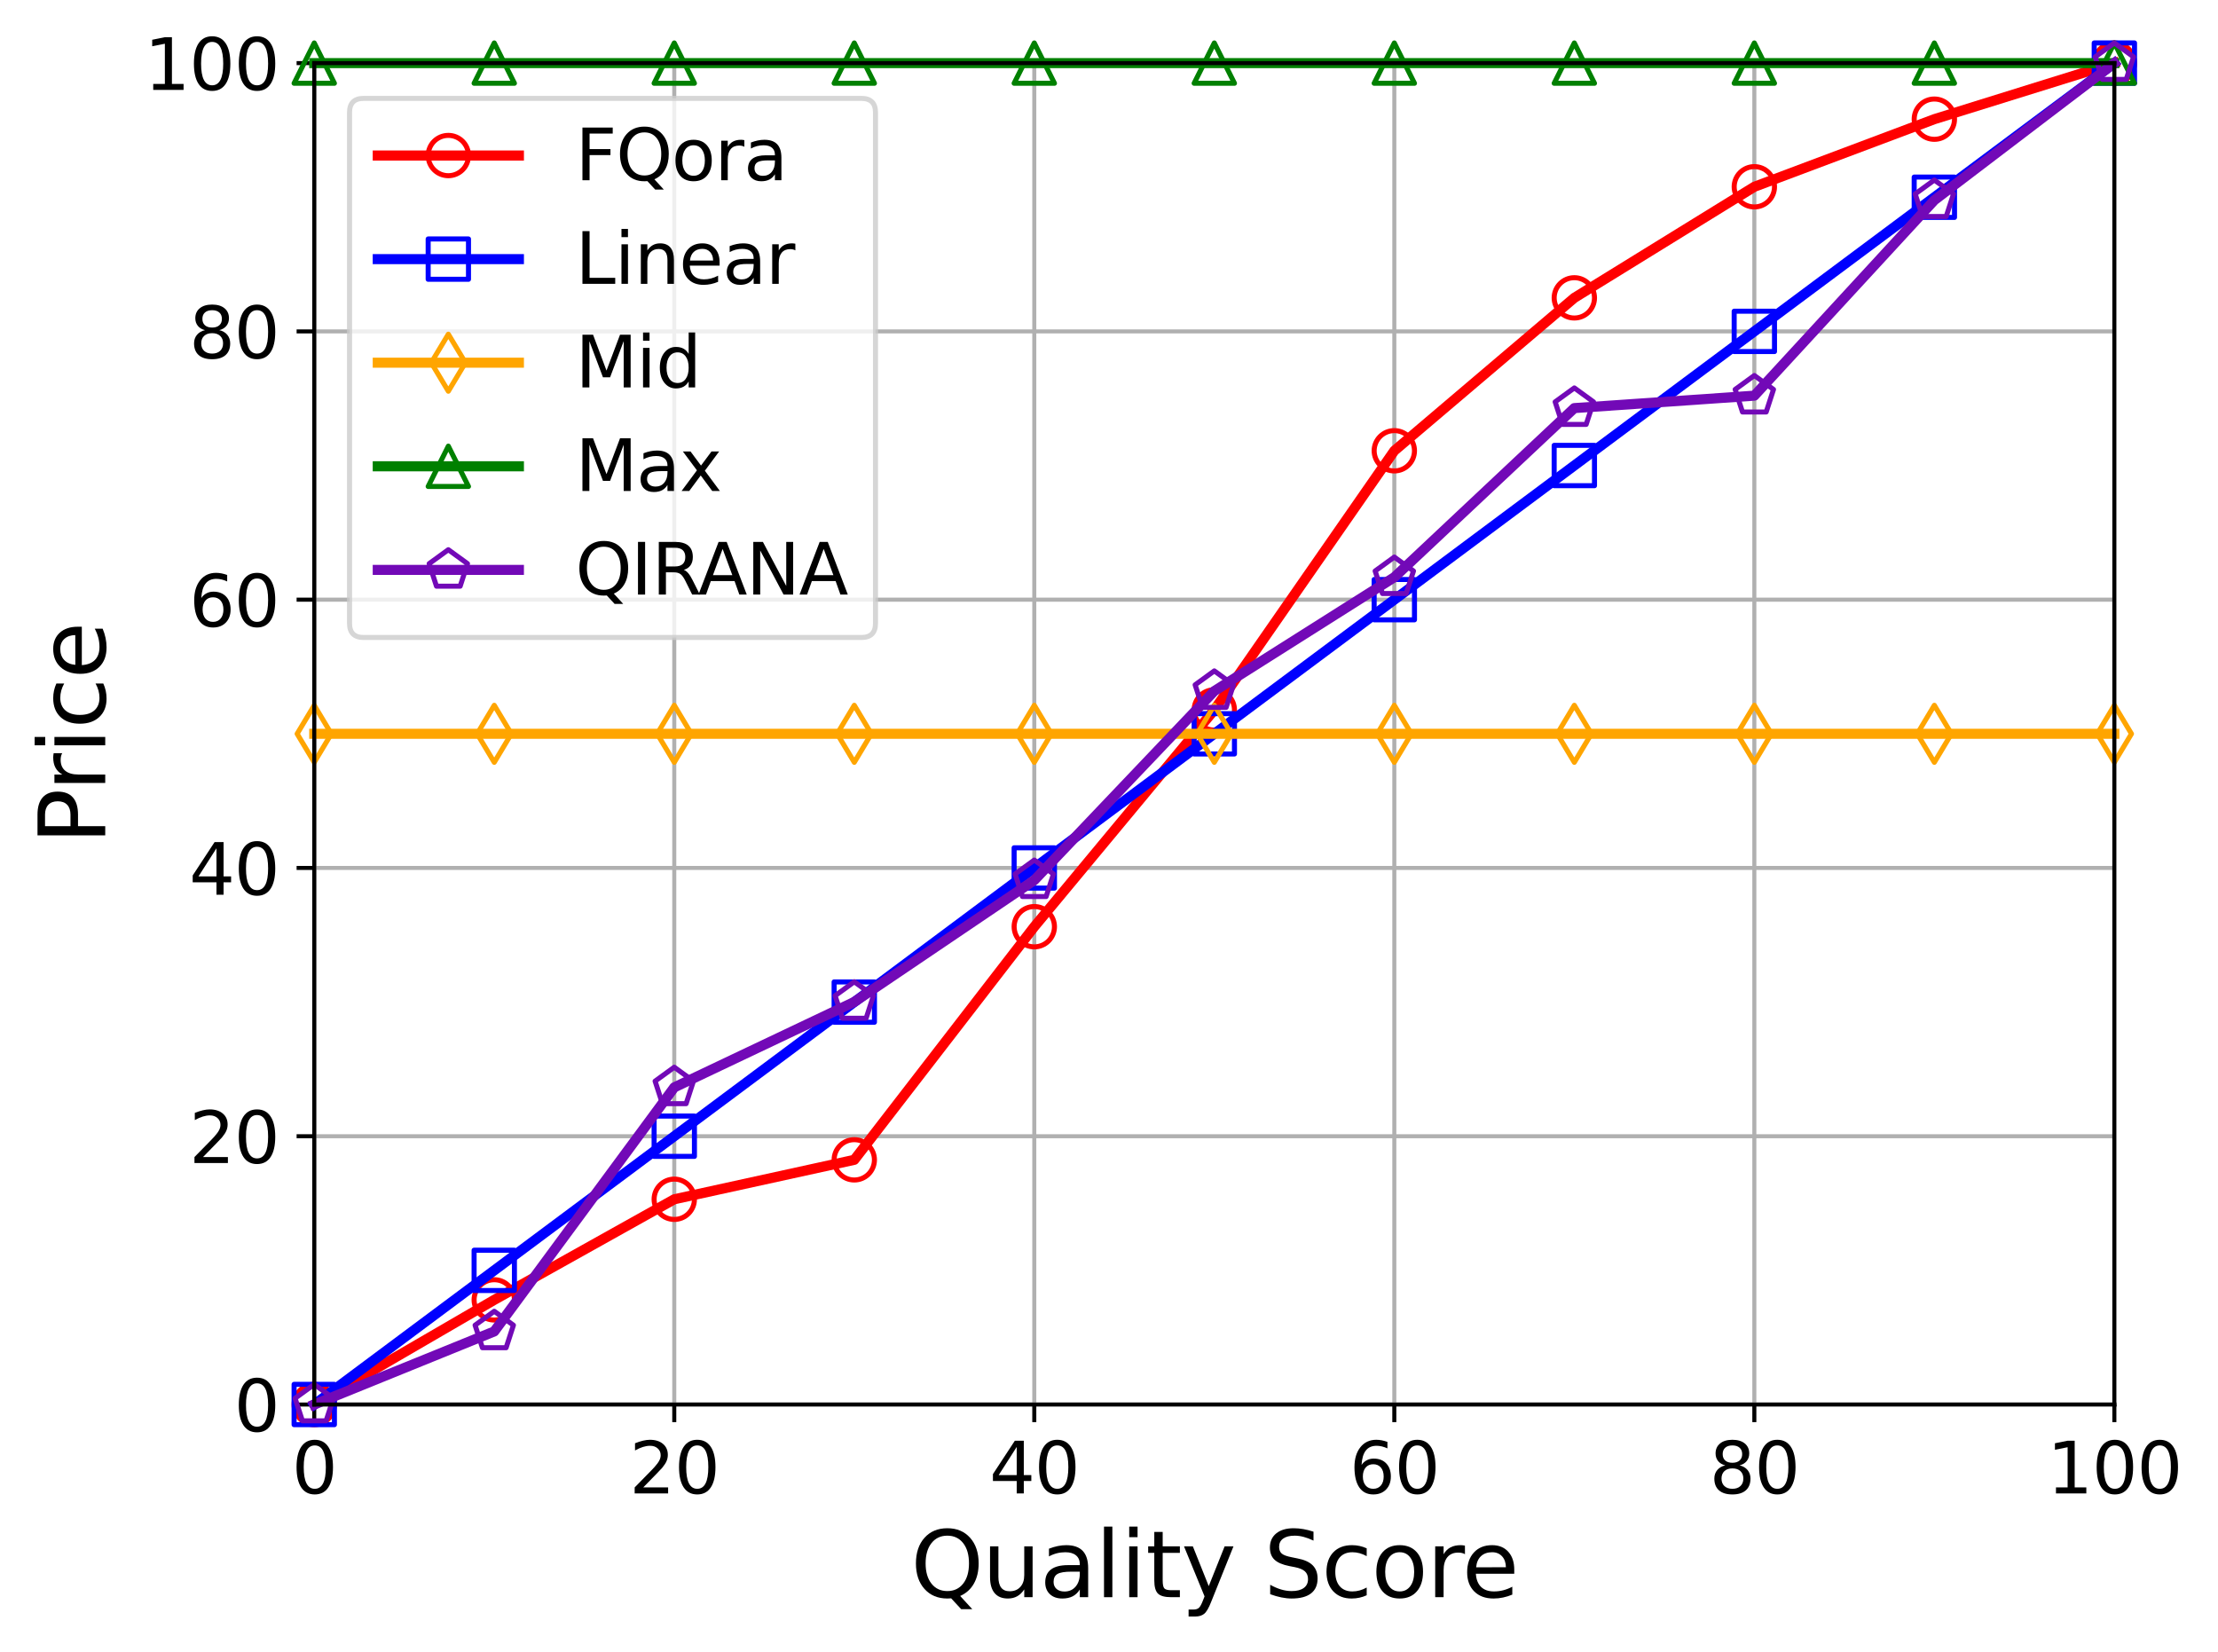 <?xml version="1.0" encoding="utf-8" standalone="no"?>
<!DOCTYPE svg PUBLIC "-//W3C//DTD SVG 1.1//EN"
  "http://www.w3.org/Graphics/SVG/1.1/DTD/svg11.dtd">
<svg xmlns:xlink="http://www.w3.org/1999/xlink" width="440.024pt" height="327.801pt" viewBox="0 0 440.024 327.801" xmlns="http://www.w3.org/2000/svg" version="1.1">
 <defs>
  <style type="text/css">*{stroke-linejoin: round; stroke-linecap: butt}</style>
 </defs>
 <g id="figure_1">
  <g id="patch_1">
   <path d="M 0 327.801 
L 440.024 327.801 
L 440.024 0 
L 0 0 
z
" style="fill: #ffffff"/>
  </g>
  <g id="axes_1">
   <g id="patch_2">
    <path d="M 62.343 278.631 
L 419.463 278.631 
L 419.463 12.519 
L 62.343 12.519 
z
" style="fill: #ffffff"/>
   </g>
   <g id="matplotlib.axis_1">
    <g id="xtick_1">
     <g id="line2d_1">
      <path d="M 62.343 278.631 
L 62.343 12.519 
" clip-path="url(#pe806de9f30)" style="fill: none; stroke: #b0b0b0; stroke-width: 0.8; stroke-linecap: square"/>
     </g>
     <g id="line2d_2">
      <defs>
       <path id="m9f89a39ca8" d="M 0 0 
L 0 3.5 
" style="stroke: #000000; stroke-width: 0.8"/>
      </defs>
      <g>
       <use xlink:href="#m9f89a39ca8" x="62.343" y="278.631" style="stroke: #000000; stroke-width: 0.8"/>
      </g>
     </g>
     <g id="text_1">
      <!-- 0 -->
      <g transform="translate(57.889 296.269)scale(0.14 -0.14)">
       <defs>
        <path id="DejaVuSans-30" d="M 2034 4250 
Q 1547 4250 1301 3770 
Q 1056 3291 1056 2328 
Q 1056 1369 1301 889 
Q 1547 409 2034 409 
Q 2525 409 2770 889 
Q 3016 1369 3016 2328 
Q 3016 3291 2770 3770 
Q 2525 4250 2034 4250 
z
M 2034 4750 
Q 2819 4750 3233 4129 
Q 3647 3509 3647 2328 
Q 3647 1150 3233 529 
Q 2819 -91 2034 -91 
Q 1250 -91 836 529 
Q 422 1150 422 2328 
Q 422 3509 836 4129 
Q 1250 4750 2034 4750 
z
" transform="scale(0.016)"/>
       </defs>
       <use xlink:href="#DejaVuSans-30"/>
      </g>
     </g>
    </g>
    <g id="xtick_2">
     <g id="line2d_3">
      <path d="M 133.767 278.631 
L 133.767 12.519 
" clip-path="url(#pe806de9f30)" style="fill: none; stroke: #b0b0b0; stroke-width: 0.8; stroke-linecap: square"/>
     </g>
     <g id="line2d_4">
      <g>
       <use xlink:href="#m9f89a39ca8" x="133.767" y="278.631" style="stroke: #000000; stroke-width: 0.8"/>
      </g>
     </g>
     <g id="text_2">
      <!-- 20 -->
      <g transform="translate(124.86 296.269)scale(0.14 -0.14)">
       <defs>
        <path id="DejaVuSans-32" d="M 1228 531 
L 3431 531 
L 3431 0 
L 469 0 
L 469 531 
Q 828 903 1448 1529 
Q 2069 2156 2228 2338 
Q 2531 2678 2651 2914 
Q 2772 3150 2772 3378 
Q 2772 3750 2511 3984 
Q 2250 4219 1831 4219 
Q 1534 4219 1204 4116 
Q 875 4013 500 3803 
L 500 4441 
Q 881 4594 1212 4672 
Q 1544 4750 1819 4750 
Q 2544 4750 2975 4387 
Q 3406 4025 3406 3419 
Q 3406 3131 3298 2873 
Q 3191 2616 2906 2266 
Q 2828 2175 2409 1742 
Q 1991 1309 1228 531 
z
" transform="scale(0.016)"/>
       </defs>
       <use xlink:href="#DejaVuSans-32"/>
       <use xlink:href="#DejaVuSans-30" x="63.623"/>
      </g>
     </g>
    </g>
    <g id="xtick_3">
     <g id="line2d_5">
      <path d="M 205.191 278.631 
L 205.191 12.519 
" clip-path="url(#pe806de9f30)" style="fill: none; stroke: #b0b0b0; stroke-width: 0.8; stroke-linecap: square"/>
     </g>
     <g id="line2d_6">
      <g>
       <use xlink:href="#m9f89a39ca8" x="205.191" y="278.631" style="stroke: #000000; stroke-width: 0.8"/>
      </g>
     </g>
     <g id="text_3">
      <!-- 40 -->
      <g transform="translate(196.284 296.269)scale(0.14 -0.14)">
       <defs>
        <path id="DejaVuSans-34" d="M 2419 4116 
L 825 1625 
L 2419 1625 
L 2419 4116 
z
M 2253 4666 
L 3047 4666 
L 3047 1625 
L 3713 1625 
L 3713 1100 
L 3047 1100 
L 3047 0 
L 2419 0 
L 2419 1100 
L 313 1100 
L 313 1709 
L 2253 4666 
z
" transform="scale(0.016)"/>
       </defs>
       <use xlink:href="#DejaVuSans-34"/>
       <use xlink:href="#DejaVuSans-30" x="63.623"/>
      </g>
     </g>
    </g>
    <g id="xtick_4">
     <g id="line2d_7">
      <path d="M 276.615 278.631 
L 276.615 12.519 
" clip-path="url(#pe806de9f30)" style="fill: none; stroke: #b0b0b0; stroke-width: 0.8; stroke-linecap: square"/>
     </g>
     <g id="line2d_8">
      <g>
       <use xlink:href="#m9f89a39ca8" x="276.615" y="278.631" style="stroke: #000000; stroke-width: 0.8"/>
      </g>
     </g>
     <g id="text_4">
      <!-- 60 -->
      <g transform="translate(267.708 296.269)scale(0.14 -0.14)">
       <defs>
        <path id="DejaVuSans-36" d="M 2113 2584 
Q 1688 2584 1439 2293 
Q 1191 2003 1191 1497 
Q 1191 994 1439 701 
Q 1688 409 2113 409 
Q 2538 409 2786 701 
Q 3034 994 3034 1497 
Q 3034 2003 2786 2293 
Q 2538 2584 2113 2584 
z
M 3366 4563 
L 3366 3988 
Q 3128 4100 2886 4159 
Q 2644 4219 2406 4219 
Q 1781 4219 1451 3797 
Q 1122 3375 1075 2522 
Q 1259 2794 1537 2939 
Q 1816 3084 2150 3084 
Q 2853 3084 3261 2657 
Q 3669 2231 3669 1497 
Q 3669 778 3244 343 
Q 2819 -91 2113 -91 
Q 1303 -91 875 529 
Q 447 1150 447 2328 
Q 447 3434 972 4092 
Q 1497 4750 2381 4750 
Q 2619 4750 2861 4703 
Q 3103 4656 3366 4563 
z
" transform="scale(0.016)"/>
       </defs>
       <use xlink:href="#DejaVuSans-36"/>
       <use xlink:href="#DejaVuSans-30" x="63.623"/>
      </g>
     </g>
    </g>
    <g id="xtick_5">
     <g id="line2d_9">
      <path d="M 348.039 278.631 
L 348.039 12.519 
" clip-path="url(#pe806de9f30)" style="fill: none; stroke: #b0b0b0; stroke-width: 0.8; stroke-linecap: square"/>
     </g>
     <g id="line2d_10">
      <g>
       <use xlink:href="#m9f89a39ca8" x="348.039" y="278.631" style="stroke: #000000; stroke-width: 0.8"/>
      </g>
     </g>
     <g id="text_5">
      <!-- 80 -->
      <g transform="translate(339.132 296.269)scale(0.14 -0.14)">
       <defs>
        <path id="DejaVuSans-38" d="M 2034 2216 
Q 1584 2216 1326 1975 
Q 1069 1734 1069 1313 
Q 1069 891 1326 650 
Q 1584 409 2034 409 
Q 2484 409 2743 651 
Q 3003 894 3003 1313 
Q 3003 1734 2745 1975 
Q 2488 2216 2034 2216 
z
M 1403 2484 
Q 997 2584 770 2862 
Q 544 3141 544 3541 
Q 544 4100 942 4425 
Q 1341 4750 2034 4750 
Q 2731 4750 3128 4425 
Q 3525 4100 3525 3541 
Q 3525 3141 3298 2862 
Q 3072 2584 2669 2484 
Q 3125 2378 3379 2068 
Q 3634 1759 3634 1313 
Q 3634 634 3220 271 
Q 2806 -91 2034 -91 
Q 1263 -91 848 271 
Q 434 634 434 1313 
Q 434 1759 690 2068 
Q 947 2378 1403 2484 
z
M 1172 3481 
Q 1172 3119 1398 2916 
Q 1625 2713 2034 2713 
Q 2441 2713 2670 2916 
Q 2900 3119 2900 3481 
Q 2900 3844 2670 4047 
Q 2441 4250 2034 4250 
Q 1625 4250 1398 4047 
Q 1172 3844 1172 3481 
z
" transform="scale(0.016)"/>
       </defs>
       <use xlink:href="#DejaVuSans-38"/>
       <use xlink:href="#DejaVuSans-30" x="63.623"/>
      </g>
     </g>
    </g>
    <g id="xtick_6">
     <g id="line2d_11">
      <path d="M 419.463 278.631 
L 419.463 12.519 
" clip-path="url(#pe806de9f30)" style="fill: none; stroke: #b0b0b0; stroke-width: 0.8; stroke-linecap: square"/>
     </g>
     <g id="line2d_12">
      <g>
       <use xlink:href="#m9f89a39ca8" x="419.463" y="278.631" style="stroke: #000000; stroke-width: 0.8"/>
      </g>
     </g>
     <g id="text_6">
      <!-- 100 -->
      <g transform="translate(406.102 296.269)scale(0.14 -0.14)">
       <defs>
        <path id="DejaVuSans-31" d="M 794 531 
L 1825 531 
L 1825 4091 
L 703 3866 
L 703 4441 
L 1819 4666 
L 2450 4666 
L 2450 531 
L 3481 531 
L 3481 0 
L 794 0 
L 794 531 
z
" transform="scale(0.016)"/>
       </defs>
       <use xlink:href="#DejaVuSans-31"/>
       <use xlink:href="#DejaVuSans-30" x="63.623"/>
       <use xlink:href="#DejaVuSans-30" x="127.246"/>
      </g>
     </g>
    </g>
    <g id="text_7">
     <!-- Quality Score -->
     <g transform="translate(180.679 316.857)scale(0.18 -0.18)">
      <defs>
       <path id="DejaVuSans-51" d="M 2522 4238 
Q 1834 4238 1429 3725 
Q 1025 3213 1025 2328 
Q 1025 1447 1429 934 
Q 1834 422 2522 422 
Q 3209 422 3611 934 
Q 4013 1447 4013 2328 
Q 4013 3213 3611 3725 
Q 3209 4238 2522 4238 
z
M 3406 84 
L 4238 -825 
L 3475 -825 
L 2784 -78 
Q 2681 -84 2626 -87 
Q 2572 -91 2522 -91 
Q 1538 -91 948 567 
Q 359 1225 359 2328 
Q 359 3434 948 4092 
Q 1538 4750 2522 4750 
Q 3503 4750 4090 4092 
Q 4678 3434 4678 2328 
Q 4678 1516 4351 937 
Q 4025 359 3406 84 
z
" transform="scale(0.016)"/>
       <path id="DejaVuSans-75" d="M 544 1381 
L 544 3500 
L 1119 3500 
L 1119 1403 
Q 1119 906 1312 657 
Q 1506 409 1894 409 
Q 2359 409 2629 706 
Q 2900 1003 2900 1516 
L 2900 3500 
L 3475 3500 
L 3475 0 
L 2900 0 
L 2900 538 
Q 2691 219 2414 64 
Q 2138 -91 1772 -91 
Q 1169 -91 856 284 
Q 544 659 544 1381 
z
M 1991 3584 
L 1991 3584 
z
" transform="scale(0.016)"/>
       <path id="DejaVuSans-61" d="M 2194 1759 
Q 1497 1759 1228 1600 
Q 959 1441 959 1056 
Q 959 750 1161 570 
Q 1363 391 1709 391 
Q 2188 391 2477 730 
Q 2766 1069 2766 1631 
L 2766 1759 
L 2194 1759 
z
M 3341 1997 
L 3341 0 
L 2766 0 
L 2766 531 
Q 2569 213 2275 61 
Q 1981 -91 1556 -91 
Q 1019 -91 701 211 
Q 384 513 384 1019 
Q 384 1609 779 1909 
Q 1175 2209 1959 2209 
L 2766 2209 
L 2766 2266 
Q 2766 2663 2505 2880 
Q 2244 3097 1772 3097 
Q 1472 3097 1187 3025 
Q 903 2953 641 2809 
L 641 3341 
Q 956 3463 1253 3523 
Q 1550 3584 1831 3584 
Q 2591 3584 2966 3190 
Q 3341 2797 3341 1997 
z
" transform="scale(0.016)"/>
       <path id="DejaVuSans-6c" d="M 603 4863 
L 1178 4863 
L 1178 0 
L 603 0 
L 603 4863 
z
" transform="scale(0.016)"/>
       <path id="DejaVuSans-69" d="M 603 3500 
L 1178 3500 
L 1178 0 
L 603 0 
L 603 3500 
z
M 603 4863 
L 1178 4863 
L 1178 4134 
L 603 4134 
L 603 4863 
z
" transform="scale(0.016)"/>
       <path id="DejaVuSans-74" d="M 1172 4494 
L 1172 3500 
L 2356 3500 
L 2356 3053 
L 1172 3053 
L 1172 1153 
Q 1172 725 1289 603 
Q 1406 481 1766 481 
L 2356 481 
L 2356 0 
L 1766 0 
Q 1100 0 847 248 
Q 594 497 594 1153 
L 594 3053 
L 172 3053 
L 172 3500 
L 594 3500 
L 594 4494 
L 1172 4494 
z
" transform="scale(0.016)"/>
       <path id="DejaVuSans-79" d="M 2059 -325 
Q 1816 -950 1584 -1140 
Q 1353 -1331 966 -1331 
L 506 -1331 
L 506 -850 
L 844 -850 
Q 1081 -850 1212 -737 
Q 1344 -625 1503 -206 
L 1606 56 
L 191 3500 
L 800 3500 
L 1894 763 
L 2988 3500 
L 3597 3500 
L 2059 -325 
z
" transform="scale(0.016)"/>
       <path id="DejaVuSans-20" transform="scale(0.016)"/>
       <path id="DejaVuSans-53" d="M 3425 4513 
L 3425 3897 
Q 3066 4069 2747 4153 
Q 2428 4238 2131 4238 
Q 1616 4238 1336 4038 
Q 1056 3838 1056 3469 
Q 1056 3159 1242 3001 
Q 1428 2844 1947 2747 
L 2328 2669 
Q 3034 2534 3370 2195 
Q 3706 1856 3706 1288 
Q 3706 609 3251 259 
Q 2797 -91 1919 -91 
Q 1588 -91 1214 -16 
Q 841 59 441 206 
L 441 856 
Q 825 641 1194 531 
Q 1563 422 1919 422 
Q 2459 422 2753 634 
Q 3047 847 3047 1241 
Q 3047 1584 2836 1778 
Q 2625 1972 2144 2069 
L 1759 2144 
Q 1053 2284 737 2584 
Q 422 2884 422 3419 
Q 422 4038 858 4394 
Q 1294 4750 2059 4750 
Q 2388 4750 2728 4690 
Q 3069 4631 3425 4513 
z
" transform="scale(0.016)"/>
       <path id="DejaVuSans-63" d="M 3122 3366 
L 3122 2828 
Q 2878 2963 2633 3030 
Q 2388 3097 2138 3097 
Q 1578 3097 1268 2742 
Q 959 2388 959 1747 
Q 959 1106 1268 751 
Q 1578 397 2138 397 
Q 2388 397 2633 464 
Q 2878 531 3122 666 
L 3122 134 
Q 2881 22 2623 -34 
Q 2366 -91 2075 -91 
Q 1284 -91 818 406 
Q 353 903 353 1747 
Q 353 2603 823 3093 
Q 1294 3584 2113 3584 
Q 2378 3584 2631 3529 
Q 2884 3475 3122 3366 
z
" transform="scale(0.016)"/>
       <path id="DejaVuSans-6f" d="M 1959 3097 
Q 1497 3097 1228 2736 
Q 959 2375 959 1747 
Q 959 1119 1226 758 
Q 1494 397 1959 397 
Q 2419 397 2687 759 
Q 2956 1122 2956 1747 
Q 2956 2369 2687 2733 
Q 2419 3097 1959 3097 
z
M 1959 3584 
Q 2709 3584 3137 3096 
Q 3566 2609 3566 1747 
Q 3566 888 3137 398 
Q 2709 -91 1959 -91 
Q 1206 -91 779 398 
Q 353 888 353 1747 
Q 353 2609 779 3096 
Q 1206 3584 1959 3584 
z
" transform="scale(0.016)"/>
       <path id="DejaVuSans-72" d="M 2631 2963 
Q 2534 3019 2420 3045 
Q 2306 3072 2169 3072 
Q 1681 3072 1420 2755 
Q 1159 2438 1159 1844 
L 1159 0 
L 581 0 
L 581 3500 
L 1159 3500 
L 1159 2956 
Q 1341 3275 1631 3429 
Q 1922 3584 2338 3584 
Q 2397 3584 2469 3576 
Q 2541 3569 2628 3553 
L 2631 2963 
z
" transform="scale(0.016)"/>
       <path id="DejaVuSans-65" d="M 3597 1894 
L 3597 1613 
L 953 1613 
Q 991 1019 1311 708 
Q 1631 397 2203 397 
Q 2534 397 2845 478 
Q 3156 559 3463 722 
L 3463 178 
Q 3153 47 2828 -22 
Q 2503 -91 2169 -91 
Q 1331 -91 842 396 
Q 353 884 353 1716 
Q 353 2575 817 3079 
Q 1281 3584 2069 3584 
Q 2775 3584 3186 3129 
Q 3597 2675 3597 1894 
z
M 3022 2063 
Q 3016 2534 2758 2815 
Q 2500 3097 2075 3097 
Q 1594 3097 1305 2825 
Q 1016 2553 972 2059 
L 3022 2063 
z
" transform="scale(0.016)"/>
      </defs>
      <use xlink:href="#DejaVuSans-51"/>
      <use xlink:href="#DejaVuSans-75" x="78.711"/>
      <use xlink:href="#DejaVuSans-61" x="142.09"/>
      <use xlink:href="#DejaVuSans-6c" x="203.369"/>
      <use xlink:href="#DejaVuSans-69" x="231.152"/>
      <use xlink:href="#DejaVuSans-74" x="258.936"/>
      <use xlink:href="#DejaVuSans-79" x="298.145"/>
      <use xlink:href="#DejaVuSans-20" x="357.324"/>
      <use xlink:href="#DejaVuSans-53" x="389.111"/>
      <use xlink:href="#DejaVuSans-63" x="452.588"/>
      <use xlink:href="#DejaVuSans-6f" x="507.568"/>
      <use xlink:href="#DejaVuSans-72" x="568.75"/>
      <use xlink:href="#DejaVuSans-65" x="607.613"/>
     </g>
    </g>
   </g>
   <g id="matplotlib.axis_2">
    <g id="ytick_1">
     <g id="line2d_13">
      <path d="M 62.343 278.631 
L 419.463 278.631 
" clip-path="url(#pe806de9f30)" style="fill: none; stroke: #b0b0b0; stroke-width: 0.8; stroke-linecap: square"/>
     </g>
     <g id="line2d_14">
      <defs>
       <path id="m692879dd58" d="M 0 0 
L -3.5 0 
" style="stroke: #000000; stroke-width: 0.8"/>
      </defs>
      <g>
       <use xlink:href="#m692879dd58" x="62.343" y="278.631" style="stroke: #000000; stroke-width: 0.8"/>
      </g>
     </g>
     <g id="text_8">
      <!-- 0 -->
      <g transform="translate(46.436 283.95)scale(0.14 -0.14)">
       <use xlink:href="#DejaVuSans-30"/>
      </g>
     </g>
    </g>
    <g id="ytick_2">
     <g id="line2d_15">
      <path d="M 62.343 225.409 
L 419.463 225.409 
" clip-path="url(#pe806de9f30)" style="fill: none; stroke: #b0b0b0; stroke-width: 0.8; stroke-linecap: square"/>
     </g>
     <g id="line2d_16">
      <g>
       <use xlink:href="#m692879dd58" x="62.343" y="225.409" style="stroke: #000000; stroke-width: 0.8"/>
      </g>
     </g>
     <g id="text_9">
      <!-- 20 -->
      <g transform="translate(37.528 230.727)scale(0.14 -0.14)">
       <use xlink:href="#DejaVuSans-32"/>
       <use xlink:href="#DejaVuSans-30" x="63.623"/>
      </g>
     </g>
    </g>
    <g id="ytick_3">
     <g id="line2d_17">
      <path d="M 62.343 172.186 
L 419.463 172.186 
" clip-path="url(#pe806de9f30)" style="fill: none; stroke: #b0b0b0; stroke-width: 0.8; stroke-linecap: square"/>
     </g>
     <g id="line2d_18">
      <g>
       <use xlink:href="#m692879dd58" x="62.343" y="172.186" style="stroke: #000000; stroke-width: 0.8"/>
      </g>
     </g>
     <g id="text_10">
      <!-- 40 -->
      <g transform="translate(37.528 177.505)scale(0.14 -0.14)">
       <use xlink:href="#DejaVuSans-34"/>
       <use xlink:href="#DejaVuSans-30" x="63.623"/>
      </g>
     </g>
    </g>
    <g id="ytick_4">
     <g id="line2d_19">
      <path d="M 62.343 118.964 
L 419.463 118.964 
" clip-path="url(#pe806de9f30)" style="fill: none; stroke: #b0b0b0; stroke-width: 0.8; stroke-linecap: square"/>
     </g>
     <g id="line2d_20">
      <g>
       <use xlink:href="#m692879dd58" x="62.343" y="118.964" style="stroke: #000000; stroke-width: 0.8"/>
      </g>
     </g>
     <g id="text_11">
      <!-- 60 -->
      <g transform="translate(37.528 124.283)scale(0.14 -0.14)">
       <use xlink:href="#DejaVuSans-36"/>
       <use xlink:href="#DejaVuSans-30" x="63.623"/>
      </g>
     </g>
    </g>
    <g id="ytick_5">
     <g id="line2d_21">
      <path d="M 62.343 65.741 
L 419.463 65.741 
" clip-path="url(#pe806de9f30)" style="fill: none; stroke: #b0b0b0; stroke-width: 0.8; stroke-linecap: square"/>
     </g>
     <g id="line2d_22">
      <g>
       <use xlink:href="#m692879dd58" x="62.343" y="65.741" style="stroke: #000000; stroke-width: 0.8"/>
      </g>
     </g>
     <g id="text_12">
      <!-- 80 -->
      <g transform="translate(37.528 71.06)scale(0.14 -0.14)">
       <use xlink:href="#DejaVuSans-38"/>
       <use xlink:href="#DejaVuSans-30" x="63.623"/>
      </g>
     </g>
    </g>
    <g id="ytick_6">
     <g id="line2d_23">
      <path d="M 62.343 12.519 
L 419.463 12.519 
" clip-path="url(#pe806de9f30)" style="fill: none; stroke: #b0b0b0; stroke-width: 0.8; stroke-linecap: square"/>
     </g>
     <g id="line2d_24">
      <g>
       <use xlink:href="#m692879dd58" x="62.343" y="12.519" style="stroke: #000000; stroke-width: 0.8"/>
      </g>
     </g>
     <g id="text_13">
      <!-- 100 -->
      <g transform="translate(28.621 17.838)scale(0.14 -0.14)">
       <use xlink:href="#DejaVuSans-31"/>
       <use xlink:href="#DejaVuSans-30" x="63.623"/>
       <use xlink:href="#DejaVuSans-30" x="127.246"/>
      </g>
     </g>
    </g>
    <g id="text_14">
     <!-- Price -->
     <g transform="translate(20.877 167.531)rotate(-90)scale(0.18 -0.18)">
      <defs>
       <path id="DejaVuSans-50" d="M 1259 4147 
L 1259 2394 
L 2053 2394 
Q 2494 2394 2734 2622 
Q 2975 2850 2975 3272 
Q 2975 3691 2734 3919 
Q 2494 4147 2053 4147 
L 1259 4147 
z
M 628 4666 
L 2053 4666 
Q 2838 4666 3239 4311 
Q 3641 3956 3641 3272 
Q 3641 2581 3239 2228 
Q 2838 1875 2053 1875 
L 1259 1875 
L 1259 0 
L 628 0 
L 628 4666 
z
" transform="scale(0.016)"/>
      </defs>
      <use xlink:href="#DejaVuSans-50"/>
      <use xlink:href="#DejaVuSans-72" x="58.553"/>
      <use xlink:href="#DejaVuSans-69" x="99.666"/>
      <use xlink:href="#DejaVuSans-63" x="127.449"/>
      <use xlink:href="#DejaVuSans-65" x="182.43"/>
     </g>
    </g>
   </g>
   <g id="line2d_25">
    <path d="M 62.343 278.631 
L 98.055 257.874 
L 133.767 237.916 
L 169.479 230.092 
L 205.191 183.842 
L 240.903 140.838 
L 276.615 89.425 
L 312.327 59.089 
L 348.039 37.054 
L 383.751 23.642 
L 419.463 12.519 
" style="fill: none; stroke: #ff0000; stroke-width: 2; stroke-linecap: square"/>
    <defs>
     <path id="mfcbea86c28" d="M 0 4 
C 1.061 4 2.078 3.579 2.828 2.828 
C 3.579 2.078 4 1.061 4 0 
C 4 -1.061 3.579 -2.078 2.828 -2.828 
C 2.078 -3.579 1.061 -4 0 -4 
C -1.061 -4 -2.078 -3.579 -2.828 -2.828 
C -3.579 -2.078 -4 -1.061 -4 0 
C -4 1.061 -3.579 2.078 -2.828 2.828 
C -2.078 3.579 -1.061 4 0 4 
z
" style="stroke: #ff0000"/>
    </defs>
    <g>
     <use xlink:href="#mfcbea86c28" x="62.343" y="278.631" style="fill-opacity: 0; stroke: #ff0000"/>
     <use xlink:href="#mfcbea86c28" x="98.055" y="257.874" style="fill-opacity: 0; stroke: #ff0000"/>
     <use xlink:href="#mfcbea86c28" x="133.767" y="237.916" style="fill-opacity: 0; stroke: #ff0000"/>
     <use xlink:href="#mfcbea86c28" x="169.479" y="230.092" style="fill-opacity: 0; stroke: #ff0000"/>
     <use xlink:href="#mfcbea86c28" x="205.191" y="183.842" style="fill-opacity: 0; stroke: #ff0000"/>
     <use xlink:href="#mfcbea86c28" x="240.903" y="140.838" style="fill-opacity: 0; stroke: #ff0000"/>
     <use xlink:href="#mfcbea86c28" x="276.615" y="89.425" style="fill-opacity: 0; stroke: #ff0000"/>
     <use xlink:href="#mfcbea86c28" x="312.327" y="59.089" style="fill-opacity: 0; stroke: #ff0000"/>
     <use xlink:href="#mfcbea86c28" x="348.039" y="37.054" style="fill-opacity: 0; stroke: #ff0000"/>
     <use xlink:href="#mfcbea86c28" x="383.751" y="23.642" style="fill-opacity: 0; stroke: #ff0000"/>
     <use xlink:href="#mfcbea86c28" x="419.463" y="12.519" style="fill-opacity: 0; stroke: #ff0000"/>
    </g>
   </g>
   <g id="line2d_26">
    <path d="M 62.343 278.631 
L 98.055 252.02 
L 133.767 225.409 
L 169.479 198.797 
L 205.191 172.186 
L 240.903 145.575 
L 276.615 118.964 
L 312.327 92.353 
L 348.039 65.741 
L 383.751 39.13 
L 419.463 12.519 
" style="fill: none; stroke: #0000ff; stroke-width: 2; stroke-linecap: square"/>
    <defs>
     <path id="m0f729a049e" d="M -4 4 
L 4 4 
L 4 -4 
L -4 -4 
z
" style="stroke: #0000ff; stroke-linejoin: miter"/>
    </defs>
    <g>
     <use xlink:href="#m0f729a049e" x="62.343" y="278.631" style="fill-opacity: 0; stroke: #0000ff; stroke-linejoin: miter"/>
     <use xlink:href="#m0f729a049e" x="98.055" y="252.02" style="fill-opacity: 0; stroke: #0000ff; stroke-linejoin: miter"/>
     <use xlink:href="#m0f729a049e" x="133.767" y="225.409" style="fill-opacity: 0; stroke: #0000ff; stroke-linejoin: miter"/>
     <use xlink:href="#m0f729a049e" x="169.479" y="198.797" style="fill-opacity: 0; stroke: #0000ff; stroke-linejoin: miter"/>
     <use xlink:href="#m0f729a049e" x="205.191" y="172.186" style="fill-opacity: 0; stroke: #0000ff; stroke-linejoin: miter"/>
     <use xlink:href="#m0f729a049e" x="240.903" y="145.575" style="fill-opacity: 0; stroke: #0000ff; stroke-linejoin: miter"/>
     <use xlink:href="#m0f729a049e" x="276.615" y="118.964" style="fill-opacity: 0; stroke: #0000ff; stroke-linejoin: miter"/>
     <use xlink:href="#m0f729a049e" x="312.327" y="92.353" style="fill-opacity: 0; stroke: #0000ff; stroke-linejoin: miter"/>
     <use xlink:href="#m0f729a049e" x="348.039" y="65.741" style="fill-opacity: 0; stroke: #0000ff; stroke-linejoin: miter"/>
     <use xlink:href="#m0f729a049e" x="383.751" y="39.13" style="fill-opacity: 0; stroke: #0000ff; stroke-linejoin: miter"/>
     <use xlink:href="#m0f729a049e" x="419.463" y="12.519" style="fill-opacity: 0; stroke: #0000ff; stroke-linejoin: miter"/>
    </g>
   </g>
   <g id="line2d_27">
    <path d="M 62.343 145.575 
L 98.055 145.575 
L 133.767 145.575 
L 169.479 145.575 
L 205.191 145.575 
L 240.903 145.575 
L 276.615 145.575 
L 312.327 145.575 
L 348.039 145.575 
L 383.751 145.575 
L 419.463 145.575 
" style="fill: none; stroke: #ffa500; stroke-width: 2; stroke-linecap: square"/>
    <defs>
     <path id="m7c37d7f013" d="M -0 5.657 
L 3.394 0 
L 0 -5.657 
L -3.394 -0 
z
" style="stroke: #ffa500; stroke-linejoin: miter"/>
    </defs>
    <g>
     <use xlink:href="#m7c37d7f013" x="62.343" y="145.575" style="fill-opacity: 0; stroke: #ffa500; stroke-linejoin: miter"/>
     <use xlink:href="#m7c37d7f013" x="98.055" y="145.575" style="fill-opacity: 0; stroke: #ffa500; stroke-linejoin: miter"/>
     <use xlink:href="#m7c37d7f013" x="133.767" y="145.575" style="fill-opacity: 0; stroke: #ffa500; stroke-linejoin: miter"/>
     <use xlink:href="#m7c37d7f013" x="169.479" y="145.575" style="fill-opacity: 0; stroke: #ffa500; stroke-linejoin: miter"/>
     <use xlink:href="#m7c37d7f013" x="205.191" y="145.575" style="fill-opacity: 0; stroke: #ffa500; stroke-linejoin: miter"/>
     <use xlink:href="#m7c37d7f013" x="240.903" y="145.575" style="fill-opacity: 0; stroke: #ffa500; stroke-linejoin: miter"/>
     <use xlink:href="#m7c37d7f013" x="276.615" y="145.575" style="fill-opacity: 0; stroke: #ffa500; stroke-linejoin: miter"/>
     <use xlink:href="#m7c37d7f013" x="312.327" y="145.575" style="fill-opacity: 0; stroke: #ffa500; stroke-linejoin: miter"/>
     <use xlink:href="#m7c37d7f013" x="348.039" y="145.575" style="fill-opacity: 0; stroke: #ffa500; stroke-linejoin: miter"/>
     <use xlink:href="#m7c37d7f013" x="383.751" y="145.575" style="fill-opacity: 0; stroke: #ffa500; stroke-linejoin: miter"/>
     <use xlink:href="#m7c37d7f013" x="419.463" y="145.575" style="fill-opacity: 0; stroke: #ffa500; stroke-linejoin: miter"/>
    </g>
   </g>
   <g id="line2d_28">
    <path d="M 62.343 12.519 
L 98.055 12.519 
L 133.767 12.519 
L 169.479 12.519 
L 205.191 12.519 
L 240.903 12.519 
L 276.615 12.519 
L 312.327 12.519 
L 348.039 12.519 
L 383.751 12.519 
L 419.463 12.519 
" style="fill: none; stroke: #008000; stroke-width: 2; stroke-linecap: square"/>
    <defs>
     <path id="m17ee721b30" d="M 0 -4 
L -4 4 
L 4 4 
z
" style="stroke: #008000; stroke-linejoin: miter"/>
    </defs>
    <g>
     <use xlink:href="#m17ee721b30" x="62.343" y="12.519" style="fill-opacity: 0; stroke: #008000; stroke-linejoin: miter"/>
     <use xlink:href="#m17ee721b30" x="98.055" y="12.519" style="fill-opacity: 0; stroke: #008000; stroke-linejoin: miter"/>
     <use xlink:href="#m17ee721b30" x="133.767" y="12.519" style="fill-opacity: 0; stroke: #008000; stroke-linejoin: miter"/>
     <use xlink:href="#m17ee721b30" x="169.479" y="12.519" style="fill-opacity: 0; stroke: #008000; stroke-linejoin: miter"/>
     <use xlink:href="#m17ee721b30" x="205.191" y="12.519" style="fill-opacity: 0; stroke: #008000; stroke-linejoin: miter"/>
     <use xlink:href="#m17ee721b30" x="240.903" y="12.519" style="fill-opacity: 0; stroke: #008000; stroke-linejoin: miter"/>
     <use xlink:href="#m17ee721b30" x="276.615" y="12.519" style="fill-opacity: 0; stroke: #008000; stroke-linejoin: miter"/>
     <use xlink:href="#m17ee721b30" x="312.327" y="12.519" style="fill-opacity: 0; stroke: #008000; stroke-linejoin: miter"/>
     <use xlink:href="#m17ee721b30" x="348.039" y="12.519" style="fill-opacity: 0; stroke: #008000; stroke-linejoin: miter"/>
     <use xlink:href="#m17ee721b30" x="383.751" y="12.519" style="fill-opacity: 0; stroke: #008000; stroke-linejoin: miter"/>
     <use xlink:href="#m17ee721b30" x="419.463" y="12.519" style="fill-opacity: 0; stroke: #008000; stroke-linejoin: miter"/>
    </g>
   </g>
   <g id="line2d_29">
    <path d="M 62.343 278.631 
L 98.055 264.132 
L 133.767 215.716 
L 169.479 198.766 
L 205.191 174.624 
L 240.903 137.095 
L 276.615 114.512 
L 312.327 80.959 
L 348.039 78.494 
L 383.751 39.715 
L 419.463 12.519 
" style="fill: none; stroke: #7209b7; stroke-width: 2; stroke-linecap: square"/>
    <defs>
     <path id="m956f3c7c28" d="M 0 -4 
L -3.804 -1.236 
L -2.351 3.236 
L 2.351 3.236 
L 3.804 -1.236 
z
" style="stroke: #7209b7; stroke-linejoin: miter"/>
    </defs>
    <g>
     <use xlink:href="#m956f3c7c28" x="62.343" y="278.631" style="fill-opacity: 0; stroke: #7209b7; stroke-linejoin: miter"/>
     <use xlink:href="#m956f3c7c28" x="98.055" y="264.132" style="fill-opacity: 0; stroke: #7209b7; stroke-linejoin: miter"/>
     <use xlink:href="#m956f3c7c28" x="133.767" y="215.716" style="fill-opacity: 0; stroke: #7209b7; stroke-linejoin: miter"/>
     <use xlink:href="#m956f3c7c28" x="169.479" y="198.766" style="fill-opacity: 0; stroke: #7209b7; stroke-linejoin: miter"/>
     <use xlink:href="#m956f3c7c28" x="205.191" y="174.624" style="fill-opacity: 0; stroke: #7209b7; stroke-linejoin: miter"/>
     <use xlink:href="#m956f3c7c28" x="240.903" y="137.095" style="fill-opacity: 0; stroke: #7209b7; stroke-linejoin: miter"/>
     <use xlink:href="#m956f3c7c28" x="276.615" y="114.512" style="fill-opacity: 0; stroke: #7209b7; stroke-linejoin: miter"/>
     <use xlink:href="#m956f3c7c28" x="312.327" y="80.959" style="fill-opacity: 0; stroke: #7209b7; stroke-linejoin: miter"/>
     <use xlink:href="#m956f3c7c28" x="348.039" y="78.494" style="fill-opacity: 0; stroke: #7209b7; stroke-linejoin: miter"/>
     <use xlink:href="#m956f3c7c28" x="383.751" y="39.715" style="fill-opacity: 0; stroke: #7209b7; stroke-linejoin: miter"/>
     <use xlink:href="#m956f3c7c28" x="419.463" y="12.519" style="fill-opacity: 0; stroke: #7209b7; stroke-linejoin: miter"/>
    </g>
   </g>
   <g id="patch_3">
    <path d="M 62.343 278.631 
L 62.343 12.519 
" style="fill: none; stroke: #000000; stroke-width: 0.8; stroke-linejoin: miter; stroke-linecap: square"/>
   </g>
   <g id="patch_4">
    <path d="M 419.463 278.631 
L 419.463 12.519 
" style="fill: none; stroke: #000000; stroke-width: 0.8; stroke-linejoin: miter; stroke-linecap: square"/>
   </g>
   <g id="patch_5">
    <path d="M 62.343 278.631 
L 419.463 278.631 
" style="fill: none; stroke: #000000; stroke-width: 0.8; stroke-linejoin: miter; stroke-linecap: square"/>
   </g>
   <g id="patch_6">
    <path d="M 62.343 12.519 
L 419.463 12.519 
" style="fill: none; stroke: #000000; stroke-width: 0.8; stroke-linejoin: miter; stroke-linecap: square"/>
   </g>
   <g id="legend_1">
    <g id="patch_7">
     <path d="M 72.143 126.466 
L 170.889 126.466 
Q 173.689 126.466 173.689 123.666 
L 173.689 22.319 
Q 173.689 19.519 170.889 19.519 
L 72.143 19.519 
Q 69.343 19.519 69.343 22.319 
L 69.343 123.666 
Q 69.343 126.466 72.143 126.466 
z
" style="fill: #ffffff; opacity: 0.8; stroke: #cccccc; stroke-linejoin: miter"/>
    </g>
    <g id="line2d_30">
     <path d="M 74.943 30.857 
L 88.943 30.857 
L 102.943 30.857 
" style="fill: none; stroke: #ff0000; stroke-width: 2; stroke-linecap: square"/>
     <g>
      <use xlink:href="#mfcbea86c28" x="88.943" y="30.857" style="fill-opacity: 0; stroke: #ff0000"/>
     </g>
    </g>
    <g id="text_15">
     <!-- FQora -->
     <g transform="translate(114.143 35.757)scale(0.14 -0.14)">
      <defs>
       <path id="DejaVuSans-46" d="M 628 4666 
L 3309 4666 
L 3309 4134 
L 1259 4134 
L 1259 2759 
L 3109 2759 
L 3109 2228 
L 1259 2228 
L 1259 0 
L 628 0 
L 628 4666 
z
" transform="scale(0.016)"/>
      </defs>
      <use xlink:href="#DejaVuSans-46"/>
      <use xlink:href="#DejaVuSans-51" x="57.52"/>
      <use xlink:href="#DejaVuSans-6f" x="136.23"/>
      <use xlink:href="#DejaVuSans-72" x="197.412"/>
      <use xlink:href="#DejaVuSans-61" x="238.525"/>
     </g>
    </g>
    <g id="line2d_31">
     <path d="M 74.943 51.406 
L 88.943 51.406 
L 102.943 51.406 
" style="fill: none; stroke: #0000ff; stroke-width: 2; stroke-linecap: square"/>
     <g>
      <use xlink:href="#m0f729a049e" x="88.943" y="51.406" style="fill-opacity: 0; stroke: #0000ff; stroke-linejoin: miter"/>
     </g>
    </g>
    <g id="text_16">
     <!-- Linear -->
     <g transform="translate(114.143 56.306)scale(0.14 -0.14)">
      <defs>
       <path id="DejaVuSans-4c" d="M 628 4666 
L 1259 4666 
L 1259 531 
L 3531 531 
L 3531 0 
L 628 0 
L 628 4666 
z
" transform="scale(0.016)"/>
       <path id="DejaVuSans-6e" d="M 3513 2113 
L 3513 0 
L 2938 0 
L 2938 2094 
Q 2938 2591 2744 2837 
Q 2550 3084 2163 3084 
Q 1697 3084 1428 2787 
Q 1159 2491 1159 1978 
L 1159 0 
L 581 0 
L 581 3500 
L 1159 3500 
L 1159 2956 
Q 1366 3272 1645 3428 
Q 1925 3584 2291 3584 
Q 2894 3584 3203 3211 
Q 3513 2838 3513 2113 
z
" transform="scale(0.016)"/>
      </defs>
      <use xlink:href="#DejaVuSans-4c"/>
      <use xlink:href="#DejaVuSans-69" x="55.713"/>
      <use xlink:href="#DejaVuSans-6e" x="83.496"/>
      <use xlink:href="#DejaVuSans-65" x="146.875"/>
      <use xlink:href="#DejaVuSans-61" x="208.398"/>
      <use xlink:href="#DejaVuSans-72" x="269.678"/>
     </g>
    </g>
    <g id="line2d_32">
     <path d="M 74.943 71.955 
L 88.943 71.955 
L 102.943 71.955 
" style="fill: none; stroke: #ffa500; stroke-width: 2; stroke-linecap: square"/>
     <g>
      <use xlink:href="#m7c37d7f013" x="88.943" y="71.955" style="fill-opacity: 0; stroke: #ffa500; stroke-linejoin: miter"/>
     </g>
    </g>
    <g id="text_17">
     <!-- Mid -->
     <g transform="translate(114.143 76.855)scale(0.14 -0.14)">
      <defs>
       <path id="DejaVuSans-4d" d="M 628 4666 
L 1569 4666 
L 2759 1491 
L 3956 4666 
L 4897 4666 
L 4897 0 
L 4281 0 
L 4281 4097 
L 3078 897 
L 2444 897 
L 1241 4097 
L 1241 0 
L 628 0 
L 628 4666 
z
" transform="scale(0.016)"/>
       <path id="DejaVuSans-64" d="M 2906 2969 
L 2906 4863 
L 3481 4863 
L 3481 0 
L 2906 0 
L 2906 525 
Q 2725 213 2448 61 
Q 2172 -91 1784 -91 
Q 1150 -91 751 415 
Q 353 922 353 1747 
Q 353 2572 751 3078 
Q 1150 3584 1784 3584 
Q 2172 3584 2448 3432 
Q 2725 3281 2906 2969 
z
M 947 1747 
Q 947 1113 1208 752 
Q 1469 391 1925 391 
Q 2381 391 2643 752 
Q 2906 1113 2906 1747 
Q 2906 2381 2643 2742 
Q 2381 3103 1925 3103 
Q 1469 3103 1208 2742 
Q 947 2381 947 1747 
z
" transform="scale(0.016)"/>
      </defs>
      <use xlink:href="#DejaVuSans-4d"/>
      <use xlink:href="#DejaVuSans-69" x="86.279"/>
      <use xlink:href="#DejaVuSans-64" x="114.062"/>
     </g>
    </g>
    <g id="line2d_33">
     <path d="M 74.943 92.505 
L 88.943 92.505 
L 102.943 92.505 
" style="fill: none; stroke: #008000; stroke-width: 2; stroke-linecap: square"/>
     <g>
      <use xlink:href="#m17ee721b30" x="88.943" y="92.505" style="fill-opacity: 0; stroke: #008000; stroke-linejoin: miter"/>
     </g>
    </g>
    <g id="text_18">
     <!-- Max -->
     <g transform="translate(114.143 97.405)scale(0.14 -0.14)">
      <defs>
       <path id="DejaVuSans-78" d="M 3513 3500 
L 2247 1797 
L 3578 0 
L 2900 0 
L 1881 1375 
L 863 0 
L 184 0 
L 1544 1831 
L 300 3500 
L 978 3500 
L 1906 2253 
L 2834 3500 
L 3513 3500 
z
" transform="scale(0.016)"/>
      </defs>
      <use xlink:href="#DejaVuSans-4d"/>
      <use xlink:href="#DejaVuSans-61" x="86.279"/>
      <use xlink:href="#DejaVuSans-78" x="147.559"/>
     </g>
    </g>
    <g id="line2d_34">
     <path d="M 74.943 113.054 
L 88.943 113.054 
L 102.943 113.054 
" style="fill: none; stroke: #7209b7; stroke-width: 2; stroke-linecap: square"/>
     <g>
      <use xlink:href="#m956f3c7c28" x="88.943" y="113.054" style="fill-opacity: 0; stroke: #7209b7; stroke-linejoin: miter"/>
     </g>
    </g>
    <g id="text_19">
     <!-- QIRANA -->
     <g transform="translate(114.143 117.954)scale(0.14 -0.14)">
      <defs>
       <path id="DejaVuSans-49" d="M 628 4666 
L 1259 4666 
L 1259 0 
L 628 0 
L 628 4666 
z
" transform="scale(0.016)"/>
       <path id="DejaVuSans-52" d="M 2841 2188 
Q 3044 2119 3236 1894 
Q 3428 1669 3622 1275 
L 4263 0 
L 3584 0 
L 2988 1197 
Q 2756 1666 2539 1819 
Q 2322 1972 1947 1972 
L 1259 1972 
L 1259 0 
L 628 0 
L 628 4666 
L 2053 4666 
Q 2853 4666 3247 4331 
Q 3641 3997 3641 3322 
Q 3641 2881 3436 2590 
Q 3231 2300 2841 2188 
z
M 1259 4147 
L 1259 2491 
L 2053 2491 
Q 2509 2491 2742 2702 
Q 2975 2913 2975 3322 
Q 2975 3731 2742 3939 
Q 2509 4147 2053 4147 
L 1259 4147 
z
" transform="scale(0.016)"/>
       <path id="DejaVuSans-41" d="M 2188 4044 
L 1331 1722 
L 3047 1722 
L 2188 4044 
z
M 1831 4666 
L 2547 4666 
L 4325 0 
L 3669 0 
L 3244 1197 
L 1141 1197 
L 716 0 
L 50 0 
L 1831 4666 
z
" transform="scale(0.016)"/>
       <path id="DejaVuSans-4e" d="M 628 4666 
L 1478 4666 
L 3547 763 
L 3547 4666 
L 4159 4666 
L 4159 0 
L 3309 0 
L 1241 3903 
L 1241 0 
L 628 0 
L 628 4666 
z
" transform="scale(0.016)"/>
      </defs>
      <use xlink:href="#DejaVuSans-51"/>
      <use xlink:href="#DejaVuSans-49" x="78.711"/>
      <use xlink:href="#DejaVuSans-52" x="108.203"/>
      <use xlink:href="#DejaVuSans-41" x="173.686"/>
      <use xlink:href="#DejaVuSans-4e" x="242.094"/>
      <use xlink:href="#DejaVuSans-41" x="316.898"/>
     </g>
    </g>
   </g>
  </g>
 </g>
 <defs>
  <clipPath id="pe806de9f30">
   <rect x="62.343" y="12.519" width="357.12" height="266.112"/>
  </clipPath>
 </defs>
</svg>
